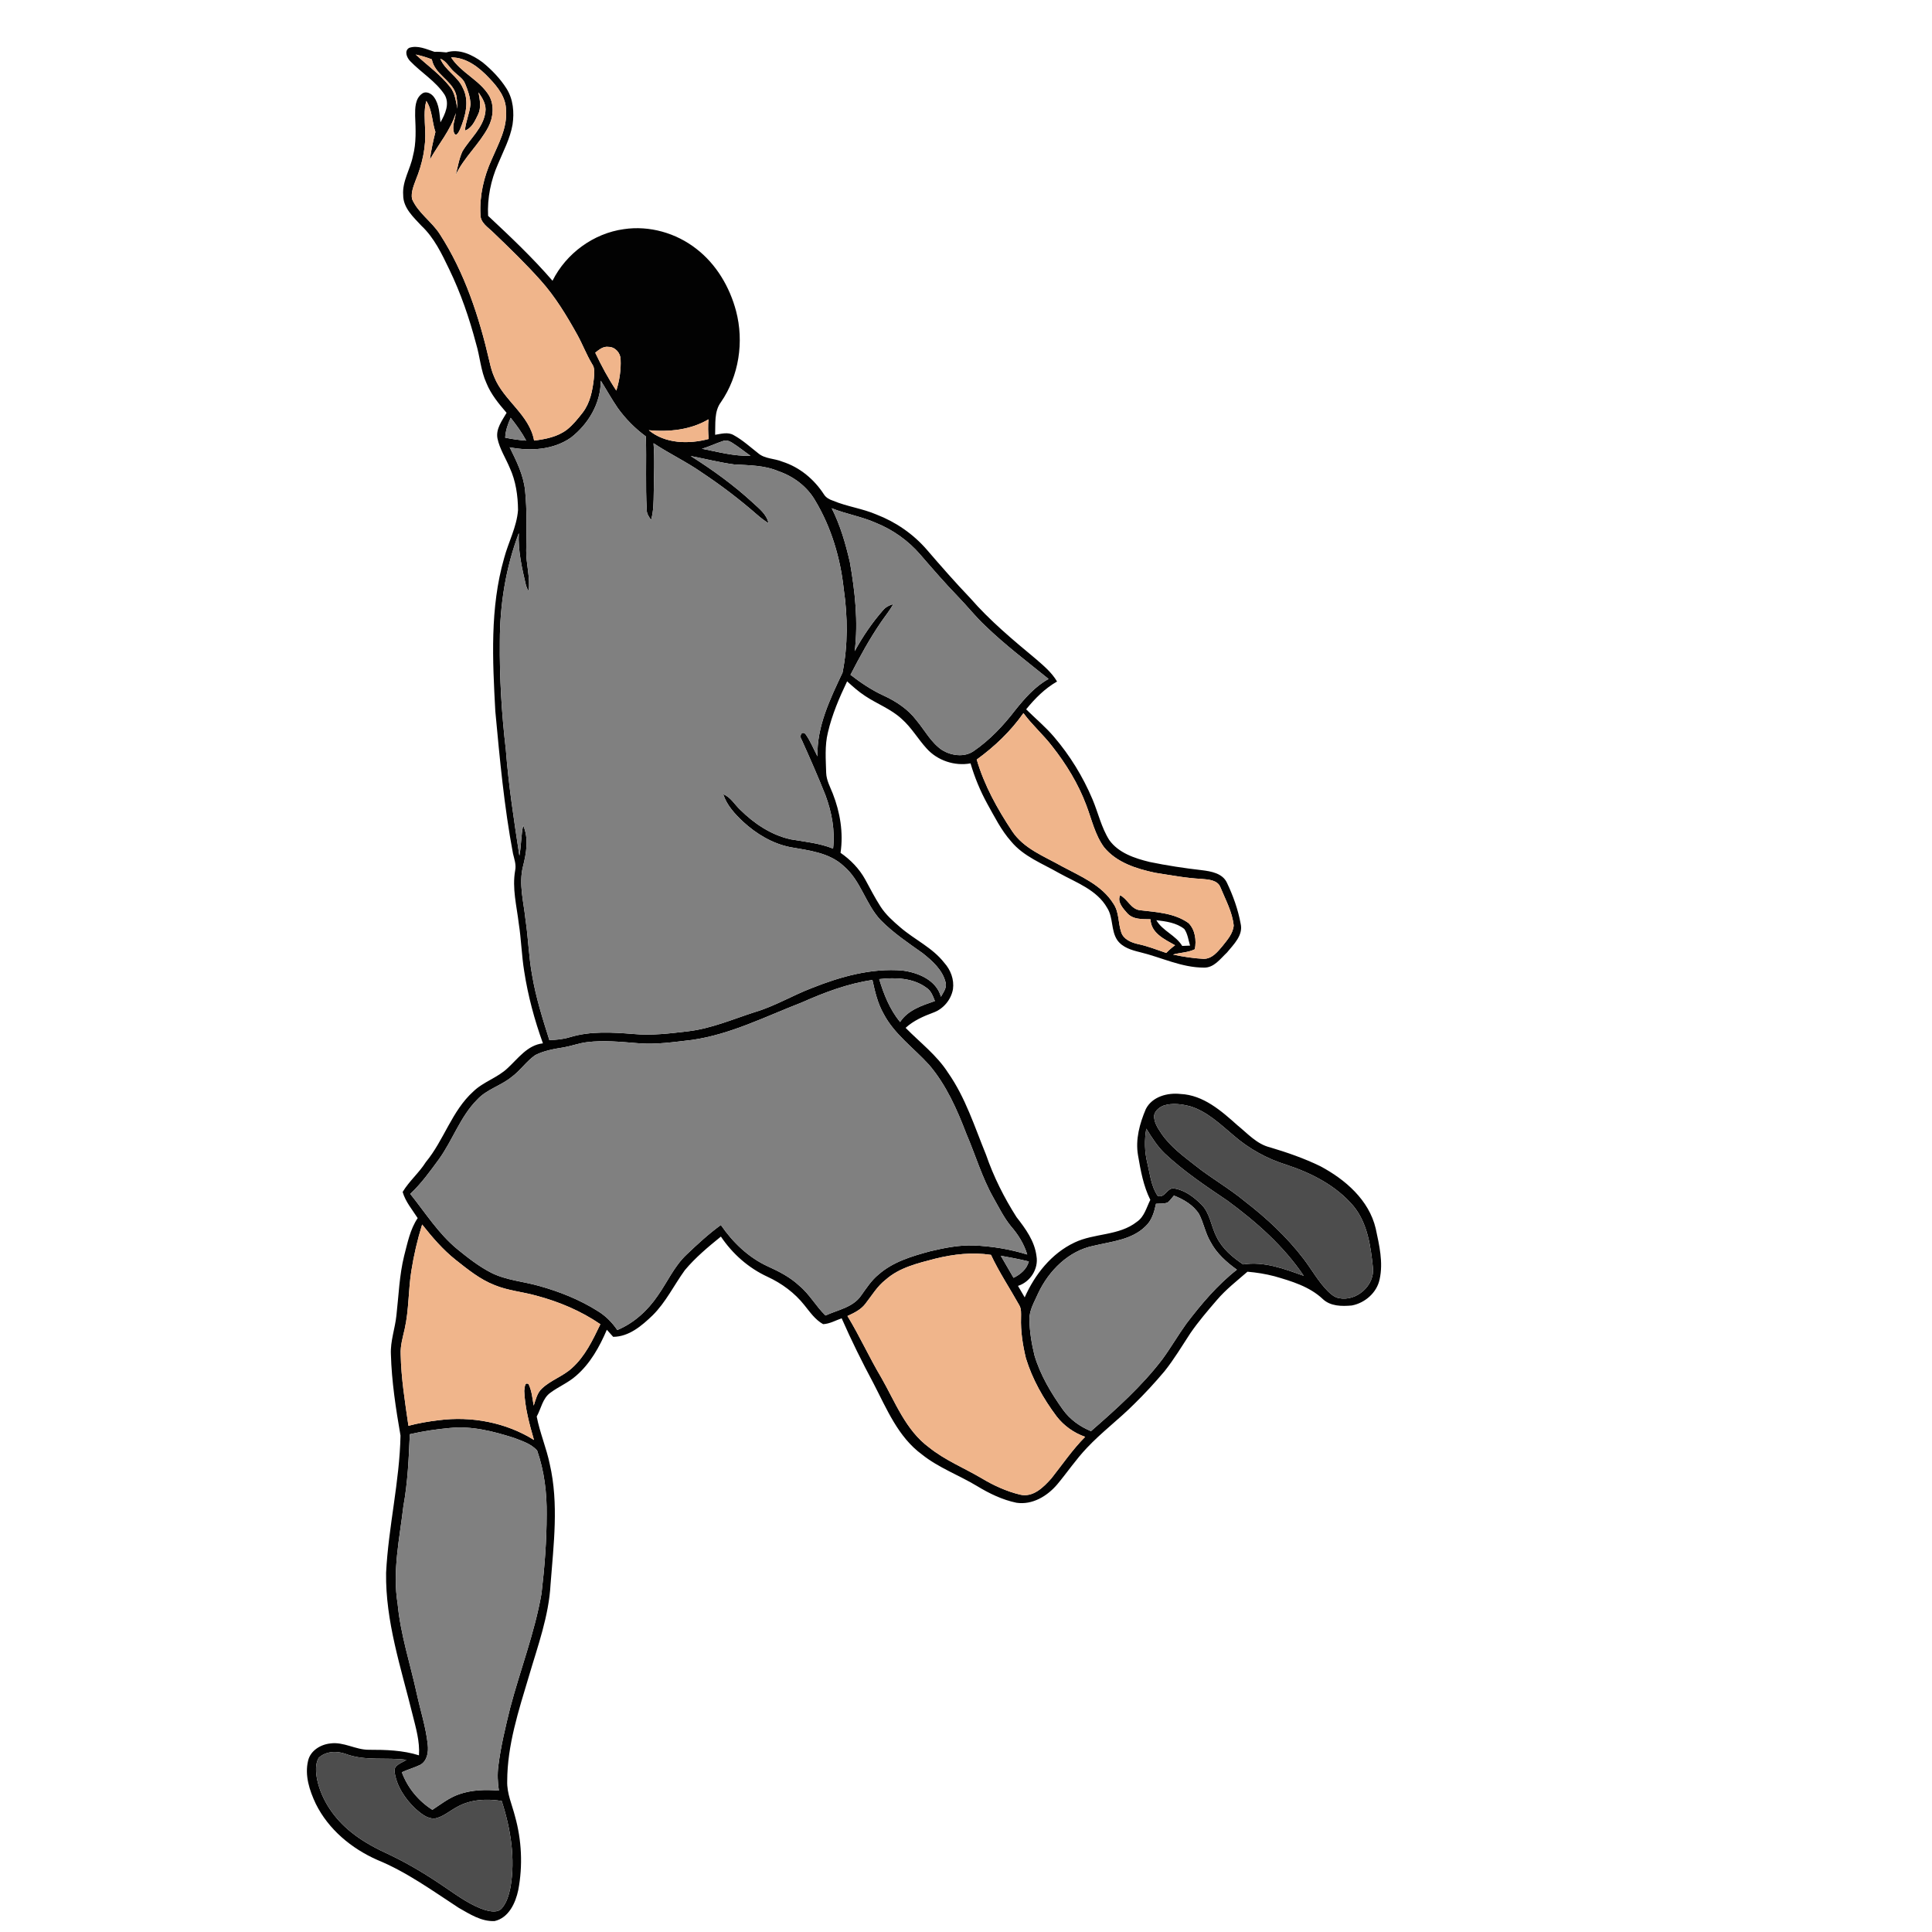 <?xml version="1.0" encoding="UTF-8" ?>
<!DOCTYPE svg PUBLIC "-//W3C//DTD SVG 1.1//EN" "http://www.w3.org/Graphics/SVG/1.1/DTD/svg11.dtd">
<svg width="1000pt" height="1000pt" viewBox="0 0 1000 1000" version="1.1" xmlns="http://www.w3.org/2000/svg">
	<g id="#020202ff">
		<path fill="#020202" opacity="1.00"
			d=" M 211.78 24.77 C 216.18 23.26 220.72 25.47 224.88 26.82 C 226.93 26.76 228.98 26.88 231.01 27.13 C 237.70 25.02 244.54 28.36 249.83 32.29 C 254.54 36.16 258.87 40.62 262.14 45.79 C 265.67 51.29 266.23 58.17 265.29 64.50 C 264.04 71.68 260.55 78.18 257.78 84.85 C 254.06 93.26 252.16 102.52 252.64 111.72 C 264.16 122.50 275.66 133.36 285.98 145.32 C 293.04 131.16 307.21 120.77 322.91 118.61 C 336.12 116.64 349.92 120.59 360.40 128.77 C 370.73 136.72 377.68 148.50 380.99 161.00 C 385.16 176.85 382.51 194.59 373.16 208.14 C 369.55 212.98 370.39 219.38 370.15 225.05 C 373.32 224.55 376.82 223.47 379.79 225.25 C 384.41 227.79 388.33 231.38 392.46 234.62 C 395.97 237.61 400.91 237.23 405.00 238.98 C 413.96 241.83 421.47 248.13 426.53 255.99 C 427.57 257.60 429.31 258.55 431.10 259.14 C 438.42 262.22 446.41 263.19 453.71 266.34 C 463.64 270.18 472.63 276.36 479.62 284.40 C 486.99 292.96 494.43 301.47 502.24 309.63 C 512.35 321.25 524.21 331.15 536.02 340.97 C 540.10 344.50 544.35 348.03 547.13 352.75 C 540.82 356.36 535.68 361.53 531.14 367.14 C 535.93 371.92 541.18 376.23 545.56 381.41 C 553.80 391.04 560.50 401.97 565.44 413.64 C 568.42 420.66 570.04 428.31 574.16 434.81 C 578.99 441.53 587.34 444.27 595.04 446.15 C 603.98 448.00 613.03 449.37 622.11 450.41 C 626.90 451.00 632.80 452.02 635.06 456.91 C 638.26 463.64 640.81 470.73 642.15 478.07 C 643.59 484.07 638.54 488.80 635.09 493.02 C 631.65 496.23 628.34 501.02 623.10 500.83 C 611.56 500.84 601.11 495.51 590.11 492.86 C 585.77 491.81 581.00 490.43 578.29 486.59 C 574.96 481.59 576.30 474.98 573.07 469.92 C 567.77 460.56 557.02 456.82 548.10 451.87 C 539.56 446.96 529.83 443.34 523.38 435.54 C 518.20 429.73 514.75 422.70 510.98 415.97 C 507.36 409.35 504.47 402.36 502.35 395.12 C 494.12 396.64 485.18 393.65 479.60 387.39 C 475.12 382.48 471.78 376.57 466.76 372.15 C 461.22 366.98 453.97 364.37 447.75 360.20 C 444.40 358.02 441.41 355.35 438.47 352.66 C 434.39 361.17 430.65 369.94 428.51 379.17 C 426.83 386.01 427.44 393.10 427.63 400.07 C 427.77 403.89 429.68 407.29 431.05 410.77 C 434.84 420.46 436.61 431.05 435.06 441.42 C 440.26 445.01 444.78 449.67 447.84 455.23 C 450.41 459.95 452.87 464.75 455.79 469.28 C 458.49 473.46 462.26 476.80 466.01 480.01 C 473.37 486.37 482.64 490.49 488.72 498.31 C 492.06 501.99 493.96 507.03 493.25 512.02 C 492.28 517.44 488.30 522.23 483.11 524.11 C 477.96 526.01 472.85 528.26 468.74 532.01 C 476.21 539.63 484.94 546.19 490.74 555.29 C 499.75 568.15 504.46 583.26 510.35 597.65 C 514.27 609.02 519.69 619.85 526.15 629.98 C 530.81 635.96 535.53 642.38 536.48 650.15 C 537.64 656.77 533.25 663.56 526.91 665.57 C 528.08 667.54 529.23 669.52 530.38 671.52 C 535.62 659.68 544.22 648.80 556.11 643.16 C 566.41 638.19 579.18 639.74 588.45 632.40 C 592.33 629.78 593.41 625.00 595.40 621.05 C 591.82 613.86 590.39 605.89 589.05 598.05 C 587.60 589.86 589.89 581.54 593.08 574.05 C 596.35 567.60 604.31 565.48 611.03 566.24 C 622.83 566.77 632.15 574.97 640.50 582.45 C 645.75 586.69 650.51 592.19 657.31 593.85 C 666.20 596.50 675.04 599.56 683.40 603.63 C 696.27 610.47 708.58 621.10 712.06 635.85 C 713.90 644.45 716.05 653.46 714.08 662.22 C 712.65 669.10 706.49 674.43 699.72 675.71 C 694.57 676.20 688.61 676.16 684.63 672.34 C 677.77 665.89 668.48 663.12 659.64 660.58 C 655.06 659.38 650.38 658.63 645.68 658.24 C 640.25 662.96 634.53 667.40 629.85 672.90 C 625.07 678.46 620.28 684.03 616.13 690.08 C 611.77 696.71 607.71 703.56 602.74 709.77 C 597.74 715.70 592.49 721.41 586.94 726.83 C 579.11 734.68 570.16 741.34 562.56 749.44 C 556.96 755.33 552.42 762.10 547.22 768.32 C 542.07 774.38 534.35 779.06 526.12 777.82 C 518.84 776.32 512.04 773.02 505.72 769.18 C 496.33 763.52 485.84 759.74 477.21 752.84 C 464.85 743.81 458.93 729.14 452.10 715.99 C 446.20 704.98 440.66 693.78 435.64 682.34 C 432.49 683.44 429.42 685.24 426.04 685.38 C 421.94 683.09 419.23 679.11 416.35 675.54 C 411.30 669.16 404.60 664.24 397.24 660.84 C 387.45 656.33 379.12 648.97 373.14 640.05 C 366.53 645.41 359.92 650.91 354.46 657.46 C 348.85 665.21 344.65 674.03 337.78 680.83 C 332.19 686.20 325.57 691.89 317.38 691.94 C 316.28 690.72 315.19 689.49 314.10 688.28 C 310.30 697.12 305.50 705.84 298.09 712.18 C 294.10 715.71 289.09 717.73 284.85 720.90 C 280.82 723.79 280.09 729.08 277.80 733.19 C 279.42 741.60 282.84 749.51 284.57 757.90 C 289.26 778.32 286.55 799.39 284.97 820.01 C 284.08 836.46 278.32 852.05 273.73 867.71 C 268.45 885.38 262.56 903.30 262.53 921.94 C 262.32 928.29 265.06 934.13 266.58 940.16 C 270.03 952.50 270.65 965.67 268.26 978.26 C 266.85 984.96 263.34 992.67 256.01 994.34 C 249.18 994.68 243.17 990.74 237.46 987.51 C 223.81 978.61 210.49 968.92 195.33 962.71 C 181.94 956.81 169.99 946.90 163.44 933.63 C 160.21 926.78 157.62 918.93 159.47 911.33 C 160.67 906.12 165.93 902.94 170.96 902.41 C 177.89 901.43 184.09 905.75 190.96 905.68 C 199.66 905.67 208.47 905.90 216.85 908.55 C 217.35 901.34 215.25 894.33 213.53 887.42 C 207.58 863.28 199.46 839.19 199.84 814.04 C 201.04 790.25 206.83 766.90 207.30 743.06 C 204.89 729.14 202.72 715.11 202.33 700.97 C 202.01 694.16 204.46 687.68 205.17 680.98 C 206.36 670.63 206.68 660.14 209.19 649.99 C 210.95 643.32 212.26 636.31 216.19 630.49 C 213.39 626.12 209.87 622.02 208.41 616.96 C 211.73 611.38 216.94 607.04 220.42 601.48 C 229.81 590.14 233.84 575.04 244.93 565.01 C 250.15 559.90 257.52 557.88 262.79 552.82 C 268.26 547.78 273.01 540.92 281.02 540.03 C 276.65 527.93 273.29 515.47 271.33 502.75 C 269.99 494.57 269.81 486.26 268.52 478.07 C 267.45 468.93 264.99 459.73 266.66 450.49 C 267.26 447.54 266.20 444.67 265.53 441.84 C 260.93 417.47 258.67 392.75 256.37 368.07 C 254.95 341.71 253.54 314.66 260.91 288.98 C 263.12 280.60 267.48 272.75 268.13 264.00 C 268.07 256.54 266.99 248.96 263.84 242.14 C 261.73 237.06 258.60 232.33 257.48 226.89 C 256.57 221.93 259.90 217.71 262.21 213.67 C 258.16 208.98 254.13 204.10 251.78 198.30 C 248.82 191.82 248.45 184.60 246.40 177.85 C 242.92 164.65 238.47 151.69 232.52 139.39 C 228.66 131.37 224.74 123.07 218.15 116.88 C 213.98 112.37 208.66 107.63 208.69 100.98 C 208.13 93.80 212.40 87.59 213.73 80.75 C 215.54 73.96 215.16 66.90 214.87 59.96 C 214.83 55.98 214.83 51.11 218.40 48.52 C 220.54 46.88 223.36 48.41 224.69 50.35 C 227.36 54.11 227.46 58.92 227.98 63.32 C 230.41 59.06 232.93 53.66 230.08 48.95 C 225.46 41.98 218.06 37.62 212.36 31.69 C 210.62 29.96 209.07 26.37 211.78 24.77 M 215.16 28.23 C 221.09 33.79 227.89 38.52 232.94 44.98 C 235.55 48.16 235.92 52.41 236.78 56.28 C 236.53 53.57 236.74 50.76 235.83 48.16 C 233.25 41.26 224.95 38.26 223.51 30.72 C 220.80 29.67 218.01 28.82 215.16 28.23 M 233.50 29.70 C 238.60 37.71 248.34 41.41 253.23 49.63 C 255.93 54.58 255.30 60.81 252.79 65.70 C 248.13 74.64 240.19 81.40 235.87 90.54 C 236.97 86.46 237.57 82.21 239.35 78.35 C 243.37 71.64 250.17 66.15 251.23 58.00 C 251.85 54.18 249.74 50.80 247.68 47.81 C 248.38 51.63 249.21 55.75 247.39 59.40 C 245.82 62.58 244.27 66.32 240.65 67.61 C 241.00 62.95 243.08 58.64 243.52 54.01 C 243.44 50.26 242.13 46.65 240.71 43.22 C 239.61 40.53 236.94 39.08 234.99 37.10 C 232.51 34.96 231.11 31.61 227.90 30.37 C 230.36 36.44 236.92 39.46 239.53 45.46 C 243.14 52.32 240.87 60.25 238.11 66.97 C 237.61 67.95 236.17 71.27 235.04 68.82 C 233.85 65.49 235.50 61.86 235.96 58.50 C 233.21 67.43 226.98 74.59 222.50 82.64 C 223.13 77.80 224.19 73.04 225.37 68.31 C 223.56 63.01 223.82 57.06 220.66 52.24 C 219.32 57.07 219.87 62.10 220.05 67.03 C 220.55 75.95 218.60 84.89 215.22 93.12 C 214.07 96.24 212.67 99.58 213.25 102.96 C 216.38 110.26 223.52 114.67 227.70 121.27 C 240.57 141.21 248.02 164.05 253.33 187.02 C 253.94 189.79 254.68 192.55 255.83 195.16 C 260.72 207.34 274.04 214.64 276.45 228.05 C 282.38 227.31 288.56 226.11 293.42 222.41 C 296.57 219.91 299.11 216.74 301.58 213.58 C 305.46 208.55 306.70 202.08 307.39 195.90 C 307.56 193.38 308.05 190.59 306.45 188.39 C 303.55 183.54 301.55 178.24 298.83 173.30 C 293.32 163.40 287.42 153.60 279.83 145.13 C 272.14 136.50 263.80 128.46 255.47 120.46 C 252.78 117.71 248.58 115.40 248.68 111.03 C 248.16 101.25 250.45 91.45 254.49 82.57 C 257.98 74.42 262.66 66.19 261.91 57.00 C 261.91 50.48 257.67 45.09 253.39 40.61 C 248.18 35.02 241.52 29.70 233.50 29.70 M 308.10 182.55 C 311.30 189.33 314.85 195.93 319.01 202.17 C 320.63 196.95 321.49 191.46 321.22 185.99 C 321.17 182.66 318.38 179.55 314.97 179.54 C 312.25 179.13 310.07 180.99 308.10 182.55 M 310.97 197.04 C 310.96 208.71 304.58 219.46 295.54 226.50 C 286.40 232.90 274.47 233.60 263.81 231.51 C 267.32 238.62 270.97 245.92 271.79 253.93 C 272.83 264.25 272.52 274.65 272.37 285.01 C 272.28 292.04 274.57 298.97 273.59 306.02 C 273.05 305.07 272.60 304.08 272.26 303.05 C 270.18 294.16 268.07 285.17 268.53 275.96 C 261.76 293.83 258.73 312.92 258.72 331.99 C 258.52 350.70 259.64 369.41 261.82 387.99 C 263.22 406.40 266.05 424.64 268.83 442.88 C 269.85 437.69 269.65 432.34 270.80 427.18 C 273.76 433.99 272.45 441.57 270.69 448.50 C 268.41 457.64 271.07 466.91 272.01 476.03 C 273.45 485.61 273.67 495.32 275.44 504.85 C 277.36 516.27 280.86 527.31 284.34 538.32 C 287.95 538.27 291.59 537.90 295.06 536.82 C 305.73 533.59 317.05 534.33 328.01 535.20 C 337.39 536.08 346.78 534.89 356.08 533.80 C 368.11 532.40 379.30 527.53 390.73 523.85 C 401.06 520.80 410.33 515.15 420.37 511.34 C 435.15 505.47 451.06 501.01 467.10 502.35 C 475.23 503.39 484.67 507.27 487.03 515.93 C 488.24 513.63 490.24 511.24 489.43 508.45 C 487.85 502.02 482.56 497.35 477.58 493.38 C 470.05 488.03 462.30 482.85 455.80 476.23 C 447.99 467.92 445.57 455.76 436.71 448.29 C 429.27 441.30 418.71 440.20 409.12 438.50 C 399.86 436.69 391.50 431.64 384.61 425.31 C 380.34 421.28 376.17 416.78 374.32 411.07 C 378.18 412.56 380.17 416.34 383.04 419.05 C 390.26 426.22 399.12 432.18 409.16 434.42 C 416.57 435.68 424.16 436.40 431.20 439.23 C 432.28 429.87 430.52 420.41 427.27 411.64 C 423.42 401.94 419.21 392.38 414.93 382.87 C 413.68 381.39 414.63 378.06 416.85 379.84 C 419.44 383.43 421.06 387.61 423.13 391.50 C 422.70 376.03 429.69 361.79 436.09 348.14 C 438.92 333.92 438.79 319.18 436.71 304.85 C 434.98 288.79 430.24 272.88 421.90 259.00 C 417.73 251.84 410.80 246.62 403.03 243.94 C 395.74 240.79 387.72 240.85 379.95 240.39 C 372.40 239.37 365.00 237.47 357.52 236.05 C 368.90 243.22 379.85 251.15 389.75 260.28 C 392.99 263.30 396.85 266.20 397.78 270.81 C 395.63 269.51 393.64 267.96 391.76 266.30 C 382.79 258.48 373.31 251.25 363.40 244.67 C 355.37 239.03 346.43 234.85 338.27 229.41 C 338.94 237.91 338.46 246.44 338.38 254.95 C 338.30 259.69 338.33 264.52 336.99 269.12 C 335.93 267.56 334.71 265.95 334.77 263.96 C 334.03 251.29 334.70 238.58 334.30 225.89 C 328.73 221.81 323.83 216.85 319.79 211.25 C 316.62 206.66 313.94 201.76 310.97 197.04 M 261.49 226.54 C 265.08 227.27 268.70 227.83 272.36 228.05 C 270.11 223.84 267.29 219.98 264.33 216.25 C 262.86 219.51 261.64 222.93 261.49 226.54 M 335.83 222.69 C 344.31 229.75 356.62 229.95 366.83 227.20 C 366.46 223.82 366.43 220.43 366.71 217.05 C 357.48 222.53 346.34 223.65 335.83 222.69 M 363.32 232.26 C 371.63 233.90 379.90 236.18 388.46 235.92 C 385.25 233.69 382.22 231.20 378.90 229.13 C 377.51 228.21 375.78 227.67 374.16 228.30 C 370.50 229.48 367.04 231.23 363.32 232.26 M 430.50 263.07 C 434.94 271.89 437.70 281.44 439.91 291.03 C 442.56 306.18 444.27 321.68 442.41 337.03 C 446.51 329.51 451.35 322.38 456.98 315.94 C 458.35 314.22 460.31 313.23 462.39 312.67 C 460.57 315.98 458.14 318.88 456.03 321.99 C 450.07 330.67 445.03 339.93 440.21 349.28 C 445.50 353.35 451.05 357.12 457.13 359.92 C 463.67 362.93 469.89 366.96 474.29 372.76 C 478.68 378.00 481.92 384.41 487.73 388.30 C 492.52 391.14 499.07 392.09 503.89 388.81 C 512.27 383.08 519.32 375.59 525.48 367.57 C 530.41 361.42 535.73 355.30 542.73 351.43 C 531.66 342.45 520.25 333.86 509.99 323.93 C 504.97 319.26 500.75 313.82 495.97 308.92 C 489.11 301.82 482.64 294.36 476.19 286.89 C 470.00 279.76 462.12 274.18 453.36 270.64 C 446.00 267.35 437.95 266.09 430.50 263.07 M 505.55 393.14 C 509.43 406.44 516.21 418.65 523.83 430.14 C 529.85 439.30 540.49 443.20 549.62 448.39 C 559.24 453.56 570.26 458.04 576.27 467.70 C 579.33 472.09 578.68 477.68 580.34 482.55 C 581.53 486.19 585.46 487.82 588.90 488.63 C 593.97 489.66 598.77 491.60 603.65 493.24 C 605.05 491.78 606.57 490.44 608.22 489.27 C 602.85 486.22 595.68 482.99 595.51 475.81 C 591.31 475.72 586.38 476.07 583.34 472.54 C 581.23 470.15 578.12 466.75 579.79 463.39 C 583.67 465.31 585.32 470.58 590.00 471.12 C 598.58 472.12 607.90 472.57 615.17 477.78 C 618.60 481.17 619.36 486.77 618.44 491.33 C 614.92 493.08 610.87 493.02 607.15 494.09 C 612.37 495.18 617.68 496.04 623.02 496.30 C 627.35 496.29 630.23 492.68 632.76 489.66 C 635.25 486.51 638.22 483.21 638.56 479.04 C 637.85 472.03 634.34 465.74 631.71 459.32 C 630.23 455.43 625.47 455.24 621.98 454.92 C 613.87 454.52 605.89 452.98 597.88 451.74 C 588.23 449.69 577.94 446.47 571.47 438.54 C 566.73 432.08 565.06 424.06 562.24 416.69 C 558.11 405.70 551.92 395.58 544.68 386.37 C 540.06 380.31 534.24 375.27 529.73 369.11 C 523.16 378.48 514.80 386.44 505.55 393.14 M 598.52 476.30 C 601.81 481.92 608.54 484.04 611.91 489.61 C 612.92 489.57 614.95 489.49 615.97 489.45 C 615.10 486.56 614.76 483.37 613.01 480.86 C 608.95 477.60 603.52 476.89 598.52 476.30 M 455.08 506.79 C 457.45 514.72 460.59 522.53 465.88 529.00 C 469.94 522.76 477.24 520.44 483.90 518.13 C 482.89 515.63 481.97 512.85 479.59 511.31 C 472.61 506.09 463.40 505.85 455.08 506.79 M 414.95 518.90 C 396.32 526.10 378.15 535.42 358.16 538.27 C 348.80 539.36 339.37 540.80 329.93 539.95 C 321.27 539.27 312.53 538.35 303.87 539.42 C 299.79 539.90 295.93 541.38 291.91 542.10 C 286.83 542.91 281.63 543.78 277.01 546.14 C 272.38 549.39 269.20 554.29 264.60 557.60 C 259.13 562.02 251.91 563.85 247.06 569.10 C 238.24 577.91 234.34 590.13 227.13 600.10 C 222.56 606.33 218.02 612.66 212.35 617.96 C 220.13 627.66 226.85 638.40 236.52 646.42 C 242.11 650.97 247.84 655.49 254.29 658.79 C 262.05 662.69 270.87 663.25 279.12 665.62 C 289.72 668.58 300.07 672.71 309.40 678.60 C 313.46 681.07 316.85 684.49 319.52 688.42 C 328.16 684.82 335.29 678.27 340.49 670.58 C 345.48 663.52 349.01 655.34 355.40 649.35 C 361.04 643.96 366.81 638.66 373.12 634.06 C 379.28 643.05 387.43 650.89 397.42 655.47 C 403.19 658.09 408.94 661.02 413.62 665.40 C 419.00 669.82 422.31 676.09 427.28 680.90 C 433.61 677.97 441.49 676.74 445.69 670.60 C 448.46 666.78 451.02 662.71 454.73 659.70 C 462.23 653.08 472.05 650.19 481.50 647.64 C 488.85 645.90 496.37 644.38 503.96 644.64 C 513.36 645.02 522.71 646.55 531.69 649.34 C 530.03 643.87 527.01 638.98 523.26 634.71 C 519.59 630.21 517.04 624.96 514.19 619.95 C 508.28 609.47 504.92 597.87 500.19 586.87 C 495.35 574.19 489.75 561.53 480.86 551.12 C 472.94 542.40 462.88 535.33 457.32 524.68 C 454.26 519.31 452.88 513.23 451.56 507.25 C 438.80 509.09 426.68 513.70 414.95 518.90 M 602.24 572.26 C 600.08 573.14 597.88 574.83 597.39 577.24 C 597.14 580.81 599.28 583.95 601.19 586.79 C 605.77 593.49 612.39 598.34 618.70 603.29 C 626.92 609.85 636.15 615.02 644.26 621.75 C 655.49 630.41 665.99 640.15 674.63 651.44 C 678.97 657.10 682.40 663.48 687.51 668.53 C 689.06 670.03 690.83 671.52 693.04 671.91 C 702.08 673.77 711.69 665.34 710.62 656.07 C 709.47 645.07 707.86 633.22 700.64 624.36 C 691.70 613.74 678.98 607.23 665.99 602.94 C 655.87 599.81 646.42 594.60 638.43 587.64 C 631.64 581.93 624.98 575.45 616.34 572.71 C 611.79 571.48 606.81 570.77 602.24 572.26 M 593.32 584.19 C 592.30 590.09 592.42 596.12 593.85 601.94 C 595.25 607.67 595.79 613.93 599.18 618.93 C 603.06 620.49 604.18 614.24 607.98 615.18 C 613.36 616.08 617.91 619.60 621.74 623.33 C 626.37 627.89 626.81 634.75 629.73 640.29 C 632.68 646.34 637.96 650.80 643.48 654.46 C 654.32 652.74 664.82 656.78 674.83 660.37 C 664.44 644.95 650.29 632.47 635.40 621.52 C 624.17 613.94 612.84 606.37 602.93 597.08 C 599.02 593.35 596.17 588.73 593.32 584.19 M 607.62 618.82 C 606.59 620.02 605.66 621.34 604.46 622.38 C 602.54 623.18 600.37 622.90 598.34 623.08 C 597.44 627.31 596.20 631.75 592.88 634.76 C 585.78 641.78 575.31 642.59 566.09 644.81 C 553.10 647.40 542.90 657.67 537.39 669.32 C 535.51 673.75 532.67 678.06 532.84 683.07 C 532.93 689.28 533.97 695.47 535.44 701.51 C 538.47 711.78 544.05 721.08 550.24 729.74 C 553.87 734.74 559.00 738.43 564.69 740.76 C 577.84 729.28 590.94 717.55 601.59 703.63 C 606.00 697.61 609.73 691.13 614.09 685.07 C 621.83 674.93 630.12 665.08 640.21 657.19 C 634.76 653.27 629.61 648.66 626.47 642.62 C 623.85 638.18 623.01 632.97 620.64 628.43 C 617.69 623.73 612.66 620.81 607.62 618.82 M 218.50 633.81 C 216.05 641.66 214.19 649.70 212.91 657.83 C 211.32 667.79 211.69 677.98 209.47 687.85 C 208.50 692.17 207.18 696.49 207.40 700.98 C 207.63 713.40 209.64 725.71 211.41 737.99 C 216.56 736.62 221.82 735.72 227.11 735.10 C 243.99 732.90 261.89 736.24 276.38 745.32 C 273.98 737.04 271.69 728.55 271.35 719.89 C 271.65 718.56 271.41 715.03 273.61 716.46 C 275.27 719.90 275.57 723.81 276.24 727.54 C 277.31 724.45 278.00 720.96 280.53 718.67 C 285.13 714.33 291.41 712.38 296.05 708.10 C 302.88 701.98 306.84 693.53 310.75 685.42 C 300.72 678.53 289.33 673.75 277.59 670.63 C 270.39 668.60 262.78 668.03 255.83 665.10 C 248.38 662.17 242.12 657.05 235.90 652.14 C 229.27 646.88 223.73 640.42 218.50 633.81 M 484.15 651.47 C 475.15 653.83 465.62 656.01 458.46 662.35 C 454.06 665.74 451.25 670.59 447.88 674.88 C 445.56 677.92 442.03 679.60 438.64 681.16 C 444.93 691.48 449.90 702.55 456.09 712.94 C 463.35 725.58 468.73 740.24 480.88 749.18 C 489.09 755.79 498.93 759.76 507.95 765.07 C 514.15 768.80 520.85 771.90 527.90 773.60 C 534.69 775.28 540.13 769.78 544.22 765.18 C 549.94 757.95 555.14 750.27 561.68 743.71 C 555.84 741.66 550.67 737.99 546.88 733.09 C 540.07 723.99 534.34 713.93 531.01 703.02 C 529.35 696.16 528.25 689.10 528.48 682.03 C 528.48 679.82 528.73 677.45 527.52 675.49 C 522.69 666.82 517.14 658.53 512.93 649.52 C 503.30 648.05 493.55 649.15 484.15 651.47 M 518.00 649.98 C 520.20 653.78 522.40 657.60 524.62 661.40 C 528.21 659.59 531.43 656.97 532.51 652.93 C 527.70 651.77 522.86 650.82 518.00 649.98 M 212.12 742.36 C 211.59 754.79 211.05 767.25 208.81 779.52 C 206.83 796.30 203.05 813.26 205.82 830.18 C 207.30 845.98 212.33 861.11 215.69 876.55 C 217.61 885.37 220.47 894.03 221.41 903.05 C 221.84 906.81 221.16 911.44 217.54 913.47 C 214.46 914.98 211.11 915.86 208.00 917.32 C 210.98 925.35 216.57 932.17 223.80 936.75 C 228.25 933.81 232.54 930.45 237.64 928.69 C 244.22 926.39 251.34 926.22 258.22 926.81 C 257.58 922.56 257.38 918.24 257.94 913.98 C 259.21 903.90 261.61 894.01 264.03 884.15 C 269.25 864.33 276.76 845.08 280.28 824.83 C 281.87 811.27 282.94 797.63 282.95 783.98 C 283.09 772.77 281.73 761.41 278.02 750.81 C 274.91 747.27 270.13 745.82 265.84 744.18 C 255.24 740.81 244.09 737.96 232.87 739.12 C 225.90 739.76 218.95 740.77 212.12 742.36 M 164.92 909.89 C 163.09 913.22 163.45 917.28 164.11 920.90 C 166.38 931.78 173.10 941.39 181.70 948.27 C 187.98 953.39 195.24 957.12 202.59 960.46 C 212.45 965.24 221.81 970.98 230.83 977.19 C 237.29 981.58 243.76 986.28 251.28 988.69 C 254.00 989.37 257.57 990.15 259.70 987.77 C 262.32 984.81 263.38 980.84 264.19 977.07 C 266.84 962.01 264.34 946.58 259.67 932.18 C 251.84 930.93 243.34 931.34 236.34 935.40 C 232.59 937.42 229.26 940.46 224.97 941.28 C 221.01 941.41 217.77 938.58 214.96 936.13 C 209.67 931.04 205.21 924.47 204.24 917.07 C 203.69 913.45 208.08 912.53 210.36 910.88 C 199.91 909.48 189.01 911.63 178.94 907.84 C 174.35 906.16 168.59 906.37 164.92 909.89 Z" />
	</g>
	<g id="#f0b58bff">
		<path fill="#f0b58b" opacity="1.00"
			d=" M 215.16 28.23 C 218.01 28.82 220.80 29.67 223.51 30.72 C 224.95 38.26 233.25 41.26 235.83 48.16 C 236.74 50.76 236.53 53.57 236.78 56.28 C 235.92 52.41 235.55 48.16 232.94 44.98 C 227.89 38.52 221.09 33.79 215.16 28.23 Z" />
		<path fill="#f0b58b" opacity="1.00"
			d=" M 233.50 29.70 C 241.52 29.70 248.18 35.02 253.39 40.61 C 257.67 45.09 261.91 50.48 261.91 57.00 C 262.66 66.19 257.98 74.42 254.49 82.57 C 250.45 91.45 248.16 101.25 248.68 111.03 C 248.58 115.40 252.78 117.71 255.47 120.46 C 263.80 128.46 272.14 136.50 279.83 145.13 C 287.42 153.60 293.32 163.40 298.83 173.30 C 301.55 178.24 303.55 183.54 306.45 188.39 C 308.05 190.59 307.56 193.38 307.39 195.90 C 306.70 202.08 305.46 208.55 301.58 213.58 C 299.11 216.74 296.57 219.91 293.42 222.41 C 288.56 226.11 282.38 227.31 276.45 228.05 C 274.04 214.64 260.72 207.34 255.83 195.16 C 254.68 192.55 253.94 189.79 253.33 187.02 C 248.02 164.05 240.57 141.21 227.70 121.27 C 223.52 114.67 216.38 110.26 213.25 102.96 C 212.67 99.58 214.07 96.24 215.22 93.12 C 218.60 84.89 220.55 75.95 220.05 67.03 C 219.87 62.10 219.32 57.07 220.66 52.24 C 223.82 57.06 223.56 63.01 225.37 68.31 C 224.19 73.04 223.13 77.80 222.50 82.64 C 226.98 74.59 233.21 67.43 235.96 58.50 C 235.50 61.86 233.85 65.49 235.04 68.82 C 236.17 71.27 237.61 67.95 238.11 66.97 C 240.87 60.25 243.14 52.32 239.53 45.46 C 236.92 39.46 230.36 36.44 227.90 30.37 C 231.11 31.61 232.51 34.96 234.99 37.10 C 236.94 39.08 239.61 40.53 240.71 43.22 C 242.13 46.65 243.44 50.26 243.52 54.01 C 243.08 58.64 241.00 62.95 240.65 67.61 C 244.27 66.32 245.82 62.58 247.39 59.40 C 249.21 55.75 248.38 51.63 247.68 47.81 C 249.74 50.80 251.85 54.18 251.23 58.00 C 250.17 66.15 243.37 71.64 239.35 78.35 C 237.57 82.21 236.97 86.46 235.87 90.54 C 240.19 81.40 248.13 74.64 252.79 65.70 C 255.30 60.81 255.93 54.58 253.23 49.63 C 248.34 41.41 238.60 37.71 233.50 29.70 Z" />
		<path fill="#f0b58b" opacity="1.00"
			d=" M 308.10 182.55 C 310.07 180.99 312.25 179.13 314.97 179.54 C 318.38 179.55 321.17 182.66 321.22 185.99 C 321.49 191.46 320.63 196.95 319.01 202.17 C 314.85 195.93 311.30 189.33 308.10 182.55 Z" />
		<path fill="#f0b58b" opacity="1.00"
			d=" M 335.83 222.69 C 346.34 223.65 357.48 222.53 366.71 217.05 C 366.43 220.43 366.46 223.82 366.83 227.20 C 356.62 229.95 344.31 229.75 335.83 222.69 Z" />
		<path fill="#f0b58b" opacity="1.00"
			d=" M 505.55 393.14 C 514.80 386.44 523.16 378.48 529.73 369.11 C 534.24 375.27 540.06 380.31 544.68 386.37 C 551.92 395.58 558.11 405.70 562.24 416.69 C 565.06 424.06 566.73 432.08 571.47 438.54 C 577.94 446.47 588.23 449.69 597.88 451.74 C 605.89 452.98 613.87 454.52 621.98 454.92 C 625.47 455.24 630.23 455.43 631.71 459.32 C 634.34 465.74 637.85 472.03 638.56 479.04 C 638.22 483.21 635.25 486.51 632.76 489.66 C 630.23 492.68 627.35 496.29 623.02 496.30 C 617.68 496.04 612.37 495.18 607.15 494.09 C 610.87 493.02 614.92 493.08 618.44 491.33 C 619.36 486.77 618.60 481.17 615.17 477.78 C 607.90 472.57 598.58 472.12 590.00 471.12 C 585.32 470.58 583.67 465.31 579.79 463.39 C 578.12 466.75 581.23 470.15 583.34 472.54 C 586.38 476.07 591.31 475.72 595.51 475.81 C 595.68 482.99 602.85 486.22 608.22 489.27 C 606.57 490.44 605.05 491.78 603.65 493.24 C 598.77 491.60 593.97 489.66 588.90 488.63 C 585.46 487.82 581.53 486.19 580.34 482.55 C 578.68 477.68 579.33 472.09 576.27 467.70 C 570.26 458.04 559.24 453.56 549.62 448.39 C 540.49 443.20 529.85 439.30 523.83 430.14 C 516.21 418.65 509.43 406.44 505.55 393.14 Z" />
		<path fill="#f0b58b" opacity="1.00"
			d=" M 218.50 633.81 C 223.73 640.42 229.27 646.88 235.90 652.14 C 242.12 657.05 248.38 662.17 255.83 665.10 C 262.78 668.03 270.39 668.60 277.59 670.63 C 289.33 673.75 300.72 678.53 310.75 685.42 C 306.84 693.53 302.88 701.98 296.05 708.10 C 291.41 712.38 285.13 714.33 280.53 718.67 C 278.00 720.96 277.31 724.45 276.24 727.54 C 275.57 723.81 275.27 719.90 273.61 716.46 C 271.41 715.03 271.65 718.56 271.35 719.89 C 271.69 728.55 273.98 737.04 276.38 745.32 C 261.89 736.24 243.99 732.90 227.11 735.10 C 221.82 735.72 216.56 736.62 211.41 737.99 C 209.64 725.71 207.63 713.40 207.40 700.98 C 207.18 696.49 208.50 692.17 209.47 687.85 C 211.69 677.98 211.32 667.79 212.91 657.83 C 214.19 649.70 216.05 641.66 218.50 633.81 Z" />
		<path fill="#f0b58b" opacity="1.00"
			d=" M 484.15 651.47 C 493.55 649.15 503.30 648.05 512.93 649.52 C 517.14 658.53 522.69 666.82 527.52 675.49 C 528.73 677.45 528.48 679.82 528.48 682.03 C 528.25 689.10 529.35 696.16 531.01 703.02 C 534.34 713.93 540.07 723.99 546.88 733.09 C 550.67 737.99 555.84 741.66 561.68 743.71 C 555.14 750.27 549.94 757.95 544.22 765.18 C 540.13 769.78 534.69 775.28 527.90 773.60 C 520.85 771.90 514.15 768.80 507.95 765.07 C 498.93 759.76 489.09 755.79 480.88 749.18 C 468.73 740.24 463.35 725.58 456.09 712.94 C 449.90 702.55 444.93 691.48 438.64 681.16 C 442.03 679.60 445.56 677.92 447.88 674.88 C 451.25 670.59 454.06 665.74 458.46 662.35 C 465.62 656.01 475.15 653.83 484.15 651.47 Z" />
	</g>
	<g id="#f11b27ff">
		<path fill="grey" opacity="1.00"
			d=" M 310.97 197.04 C 313.94 201.76 316.62 206.66 319.79 211.25 C 323.83 216.85 328.73 221.81 334.30 225.89 C 334.70 238.58 334.03 251.29 334.77 263.96 C 334.71 265.95 335.93 267.56 336.99 269.12 C 338.33 264.52 338.30 259.69 338.38 254.95 C 338.46 246.44 338.94 237.91 338.27 229.41 C 346.43 234.85 355.37 239.03 363.40 244.67 C 373.31 251.25 382.79 258.48 391.76 266.30 C 393.64 267.96 395.63 269.51 397.78 270.81 C 396.85 266.20 392.99 263.30 389.75 260.28 C 379.85 251.15 368.90 243.22 357.52 236.05 C 365.00 237.47 372.40 239.37 379.95 240.39 C 387.72 240.85 395.74 240.79 403.03 243.94 C 410.80 246.62 417.73 251.84 421.90 259.00 C 430.24 272.88 434.98 288.79 436.71 304.85 C 438.79 319.18 438.92 333.92 436.09 348.14 C 429.69 361.79 422.70 376.03 423.13 391.50 C 421.06 387.61 419.44 383.43 416.85 379.84 C 414.63 378.06 413.68 381.39 414.93 382.87 C 419.21 392.38 423.42 401.94 427.27 411.64 C 430.52 420.41 432.28 429.87 431.20 439.23 C 424.16 436.40 416.57 435.68 409.16 434.42 C 399.12 432.18 390.26 426.22 383.04 419.05 C 380.17 416.34 378.18 412.56 374.32 411.07 C 376.17 416.78 380.34 421.28 384.61 425.31 C 391.50 431.64 399.86 436.69 409.12 438.50 C 418.71 440.20 429.27 441.30 436.71 448.29 C 445.57 455.76 447.99 467.92 455.80 476.23 C 462.30 482.85 470.05 488.03 477.58 493.38 C 482.56 497.35 487.85 502.02 489.43 508.45 C 490.24 511.24 488.24 513.63 487.03 515.93 C 484.67 507.27 475.23 503.39 467.10 502.35 C 451.06 501.01 435.15 505.47 420.37 511.34 C 410.33 515.15 401.06 520.80 390.73 523.85 C 379.30 527.53 368.11 532.40 356.08 533.80 C 346.78 534.89 337.39 536.08 328.01 535.20 C 317.05 534.33 305.73 533.59 295.06 536.82 C 291.59 537.90 287.95 538.27 284.34 538.32 C 280.86 527.31 277.36 516.27 275.44 504.85 C 273.67 495.32 273.45 485.61 272.01 476.03 C 271.07 466.91 268.41 457.64 270.69 448.50 C 272.45 441.57 273.76 433.99 270.80 427.18 C 269.65 432.34 269.85 437.69 268.83 442.88 C 266.05 424.64 263.22 406.40 261.82 387.99 C 259.64 369.41 258.52 350.70 258.72 331.99 C 258.73 312.92 261.76 293.83 268.53 275.96 C 268.07 285.17 270.18 294.16 272.26 303.05 C 272.60 304.08 273.05 305.07 273.59 306.02 C 274.57 298.97 272.28 292.04 272.37 285.01 C 272.52 274.65 272.83 264.25 271.79 253.93 C 270.97 245.92 267.32 238.62 263.81 231.51 C 274.47 233.60 286.40 232.90 295.54 226.50 C 304.58 219.46 310.96 208.71 310.97 197.04 Z" />
		<path fill="grey" opacity="1.00"
			d=" M 261.49 226.54 C 261.64 222.93 262.86 219.51 264.33 216.25 C 267.29 219.98 270.11 223.84 272.36 228.05 C 268.70 227.83 265.08 227.27 261.49 226.54 Z" />
		<path fill="grey" opacity="1.00"
			d=" M 363.32 232.26 C 367.04 231.23 370.50 229.48 374.16 228.30 C 375.78 227.67 377.51 228.21 378.90 229.13 C 382.22 231.20 385.25 233.69 388.46 235.92 C 379.90 236.18 371.63 233.90 363.32 232.26 Z" />
		<path fill="grey" opacity="1.00"
			d=" M 430.50 263.07 C 437.95 266.09 446.00 267.35 453.36 270.64 C 462.12 274.18 470.00 279.76 476.19 286.89 C 482.64 294.36 489.11 301.82 495.97 308.92 C 500.75 313.82 504.97 319.26 509.99 323.93 C 520.25 333.86 531.66 342.45 542.73 351.43 C 535.73 355.30 530.41 361.42 525.48 367.57 C 519.32 375.59 512.27 383.08 503.89 388.81 C 499.07 392.09 492.52 391.14 487.73 388.30 C 481.92 384.41 478.68 378.00 474.29 372.76 C 469.89 366.96 463.67 362.93 457.13 359.92 C 451.05 357.12 445.50 353.35 440.21 349.28 C 445.03 339.93 450.07 330.67 456.03 321.99 C 458.14 318.88 460.57 315.98 462.39 312.67 C 460.31 313.23 458.35 314.22 456.98 315.94 C 451.35 322.38 446.51 329.51 442.41 337.03 C 444.27 321.68 442.56 306.18 439.91 291.03 C 437.70 281.44 434.94 271.89 430.50 263.07 Z" />
		<path fill="grey" opacity="1.00"
			d=" M 455.08 506.79 C 463.40 505.85 472.61 506.09 479.59 511.31 C 481.97 512.85 482.89 515.63 483.90 518.13 C 477.24 520.44 469.94 522.76 465.88 529.00 C 460.59 522.53 457.45 514.72 455.08 506.79 Z" />
	</g>
	<g id="#2b3dcdff">
		<path fill="grey" opacity="1.00"
			d=" M 414.95 518.90 C 426.68 513.70 438.80 509.09 451.56 507.25 C 452.88 513.23 454.26 519.31 457.32 524.68 C 462.88 535.33 472.94 542.40 480.86 551.12 C 489.75 561.53 495.35 574.19 500.19 586.87 C 504.92 597.87 508.28 609.47 514.19 619.95 C 517.04 624.96 519.59 630.21 523.26 634.71 C 527.01 638.98 530.03 643.87 531.69 649.34 C 522.71 646.55 513.36 645.02 503.96 644.64 C 496.37 644.38 488.85 645.90 481.50 647.64 C 472.05 650.19 462.23 653.08 454.73 659.70 C 451.02 662.71 448.46 666.78 445.69 670.60 C 441.49 676.74 433.61 677.97 427.28 680.90 C 422.31 676.09 419.00 669.82 413.62 665.40 C 408.94 661.02 403.19 658.09 397.42 655.47 C 387.43 650.89 379.28 643.05 373.12 634.06 C 366.81 638.66 361.04 643.96 355.40 649.35 C 349.01 655.34 345.48 663.52 340.49 670.58 C 335.29 678.27 328.16 684.82 319.52 688.42 C 316.85 684.49 313.46 681.07 309.40 678.60 C 300.07 672.71 289.72 668.58 279.12 665.62 C 270.87 663.25 262.05 662.69 254.29 658.79 C 247.84 655.49 242.11 650.97 236.52 646.42 C 226.85 638.40 220.13 627.66 212.35 617.96 C 218.02 612.66 222.56 606.33 227.13 600.10 C 234.34 590.13 238.24 577.91 247.06 569.10 C 251.91 563.85 259.13 562.02 264.60 557.60 C 269.20 554.29 272.38 549.39 277.01 546.14 C 281.63 543.78 286.83 542.91 291.91 542.10 C 295.93 541.38 299.79 539.90 303.87 539.42 C 312.53 538.35 321.27 539.27 329.93 539.95 C 339.37 540.80 348.80 539.36 358.16 538.27 C 378.15 535.42 396.32 526.10 414.95 518.90 Z" />
		<path fill="grey" opacity="1.00"
			d=" M 607.62 618.82 C 612.66 620.81 617.69 623.73 620.64 628.43 C 623.01 632.97 623.85 638.18 626.47 642.62 C 629.61 648.66 634.76 653.27 640.21 657.19 C 630.12 665.08 621.83 674.93 614.09 685.07 C 609.73 691.13 606.00 697.61 601.59 703.63 C 590.94 717.55 577.84 729.28 564.69 740.76 C 559.00 738.43 553.87 734.74 550.24 729.74 C 544.05 721.08 538.47 711.78 535.44 701.51 C 533.97 695.47 532.93 689.28 532.84 683.07 C 532.67 678.06 535.51 673.75 537.39 669.32 C 542.90 657.67 553.10 647.40 566.09 644.81 C 575.31 642.59 585.78 641.78 592.88 634.76 C 596.20 631.75 597.44 627.31 598.34 623.08 C 600.37 622.90 602.54 623.18 604.46 622.38 C 605.66 621.34 606.59 620.02 607.62 618.82 Z" />
		<path fill="grey" opacity="1.00"
			d=" M 518.00 649.98 C 522.86 650.82 527.70 651.77 532.51 652.93 C 531.43 656.97 528.21 659.59 524.62 661.40 C 522.40 657.60 520.20 653.78 518.00 649.98 Z" />
		<path fill="grey" opacity="1.00"
			d=" M 212.12 742.36 C 218.95 740.77 225.90 739.76 232.87 739.12 C 244.09 737.96 255.24 740.81 265.84 744.18 C 270.13 745.82 274.91 747.27 278.02 750.81 C 281.73 761.41 283.09 772.77 282.95 783.98 C 282.94 797.63 281.87 811.27 280.28 824.83 C 276.76 845.08 269.25 864.33 264.03 884.15 C 261.61 894.01 259.21 903.90 257.94 913.98 C 257.38 918.24 257.58 922.56 258.22 926.81 C 251.34 926.22 244.22 926.39 237.64 928.69 C 232.54 930.45 228.25 933.81 223.80 936.75 C 216.57 932.17 210.98 925.35 208.00 917.32 C 211.11 915.86 214.46 914.98 217.54 913.47 C 221.16 911.44 221.84 906.81 221.41 903.05 C 220.47 894.03 217.61 885.37 215.69 876.55 C 212.33 861.11 207.30 845.98 205.82 830.18 C 203.05 813.26 206.83 796.30 208.81 779.52 C 211.05 767.25 211.59 754.79 212.12 742.36 Z" />
	</g>
	<g id="#4d4d4dff">
		<path fill="#4d4d4d" opacity="1.00"
			d=" M 602.24 572.26 C 606.81 570.77 611.79 571.48 616.34 572.71 C 624.98 575.45 631.64 581.93 638.43 587.64 C 646.42 594.60 655.87 599.81 665.99 602.94 C 678.98 607.23 691.70 613.74 700.64 624.36 C 707.86 633.22 709.47 645.07 710.62 656.07 C 711.69 665.34 702.08 673.77 693.04 671.91 C 690.83 671.52 689.06 670.03 687.51 668.53 C 682.40 663.48 678.97 657.10 674.63 651.44 C 665.99 640.15 655.49 630.41 644.26 621.75 C 636.15 615.02 626.92 609.85 618.70 603.29 C 612.39 598.34 605.77 593.49 601.19 586.79 C 599.28 583.95 597.14 580.81 597.39 577.24 C 597.88 574.83 600.08 573.14 602.24 572.26 Z" />
		<path fill="#4d4d4d" opacity="1.00"
			d=" M 593.32 584.19 C 596.17 588.73 599.02 593.35 602.93 597.08 C 612.84 606.37 624.17 613.94 635.40 621.52 C 650.29 632.47 664.44 644.95 674.83 660.37 C 664.82 656.78 654.32 652.74 643.48 654.46 C 637.96 650.80 632.68 646.34 629.73 640.29 C 626.81 634.75 626.37 627.89 621.74 623.33 C 617.91 619.60 613.36 616.08 607.98 615.18 C 604.18 614.24 603.06 620.49 599.18 618.93 C 595.79 613.93 595.25 607.67 593.85 601.94 C 592.42 596.12 592.30 590.09 593.32 584.19 Z" />
		<path fill="#4d4d4d" opacity="1.00"
			d=" M 164.92 909.89 C 168.59 906.37 174.35 906.16 178.94 907.84 C 189.01 911.63 199.91 909.48 210.36 910.88 C 208.08 912.53 203.69 913.45 204.24 917.07 C 205.21 924.47 209.67 931.04 214.96 936.13 C 217.77 938.58 221.01 941.41 224.97 941.28 C 229.26 940.46 232.59 937.42 236.34 935.40 C 243.34 931.34 251.84 930.93 259.67 932.18 C 264.34 946.58 266.84 962.01 264.19 977.07 C 263.38 980.84 262.32 984.81 259.70 987.77 C 257.57 990.15 254.00 989.37 251.28 988.69 C 243.76 986.28 237.29 981.58 230.83 977.19 C 221.81 970.98 212.45 965.24 202.59 960.46 C 195.24 957.12 187.98 953.39 181.70 948.27 C 173.10 941.39 166.38 931.78 164.11 920.90 C 163.45 917.28 163.09 913.22 164.92 909.89 Z" />
	</g>
</svg>